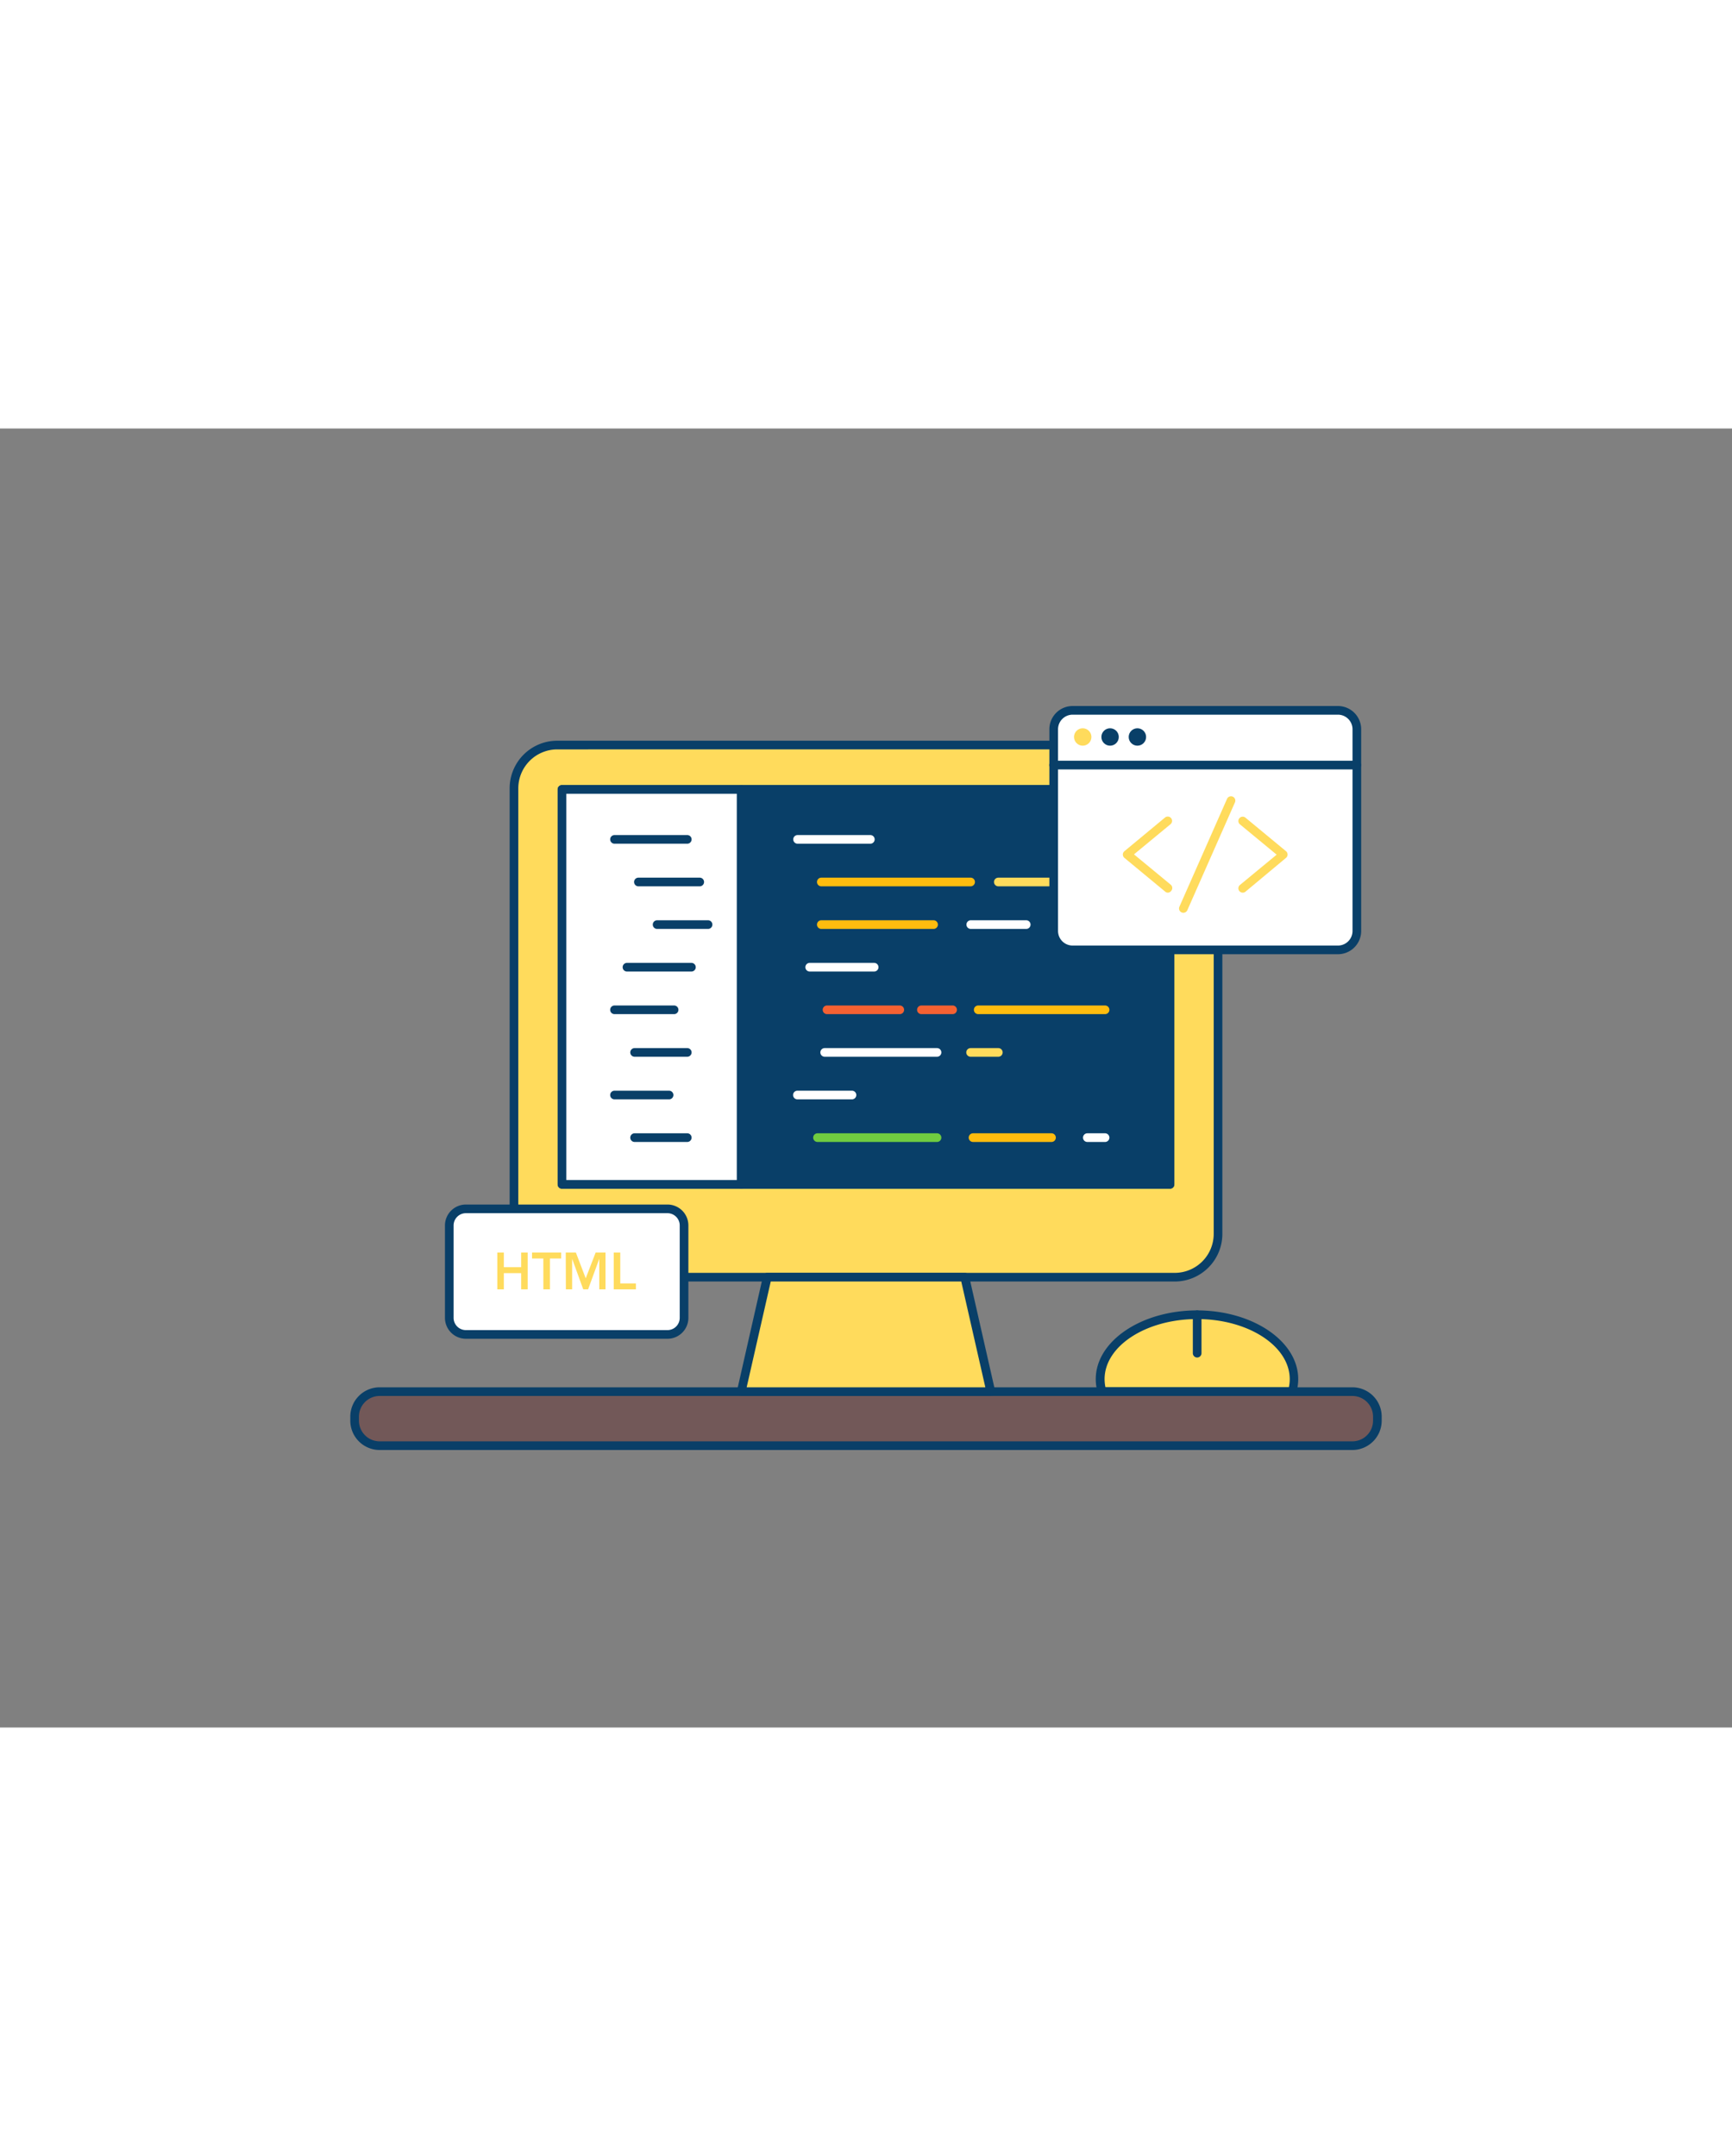 <svg xmlns="http://www.w3.org/2000/svg" viewBox="0 0 400 300" data-imageid="online-presentation-0" imageName="Web development" class="illustrations_image" style="width: 241px;"><rect x="0" y="0" width="400" height="300" fill="#808080" stroke="none"/><g id="_03_web_development_outline" data-name="#03_web_development_outline"><path d="M298.44,222.43a10.34,10.34,0,0,0,.42-2.88c0-8.22-10-14.88-22.38-14.88s-22.38,6.66-22.38,14.88a10,10,0,0,0,.43,2.88Z" fill="#ffdb5c" class="target-color"/><path d="M298.44,223.43H254.53a1,1,0,0,1-1-.72,11.2,11.2,0,0,1-.47-3.16c0-8.76,10.49-15.88,23.38-15.88s23.38,7.12,23.38,15.88a10.86,10.86,0,0,1-.47,3.16A1,1,0,0,1,298.44,223.43Zm-43.14-2h42.36a9.32,9.32,0,0,0,.2-1.88c0-7.66-9.59-13.88-21.38-13.88s-21.38,6.22-21.38,13.88A9.32,9.32,0,0,0,255.3,221.43Z" fill="#093f68"/><path d="M276.48,214.55a1,1,0,0,1-1-1v-8.88a1,1,0,1,1,2,0v8.88A1,1,0,0,1,276.48,214.55Z" fill="#093f68"/><rect x="81.9" y="222.43" width="236.2" height="12.48" rx="5.77" fill="#725858"/><path d="M312.33,235.91H87.67a6.78,6.78,0,0,1-6.77-6.77v-.94a6.78,6.78,0,0,1,6.77-6.77H312.33a6.78,6.78,0,0,1,6.77,6.77v.94A6.78,6.78,0,0,1,312.33,235.91ZM87.67,223.43a4.78,4.78,0,0,0-4.77,4.77v.94a4.78,4.78,0,0,0,4.77,4.77H312.33a4.78,4.78,0,0,0,4.77-4.77v-.94a4.78,4.78,0,0,0-4.77-4.77Z" fill="#093f68"/><rect x="118.71" y="73.11" width="162.58" height="122.89" rx="9.99" fill="#ffdb5c" class="target-color"/><path d="M271.3,197H128.7a11,11,0,0,1-11-11V83.1a11,11,0,0,1,11-11H271.3a11,11,0,0,1,11,11V186A11,11,0,0,1,271.3,197ZM128.7,74.11a9,9,0,0,0-9,9V186a9,9,0,0,0,9,9H271.3a9,9,0,0,0,9-9V83.1a9,9,0,0,0-9-9Z" fill="#093f68"/><polygon points="228.82 222.43 171.18 222.43 177.2 196 222.8 196 228.82 222.43" fill="#ffdb5c" class="target-color"/><path d="M228.82,223.43H171.18a1,1,0,0,1-.78-.38,1,1,0,0,1-.19-.84l6-26.43a1,1,0,0,1,1-.78h45.6a1,1,0,0,1,1,.78l6,26.43a1,1,0,0,1-.19.84A1,1,0,0,1,228.82,223.43Zm-56.38-2h55.12L222,197H178Z" fill="#093f68"/><rect x="129.79" y="83.35" width="140.41" height="91.21" fill="#fff"/><path d="M270.21,175.56H129.79a1,1,0,0,1-1-1V83.35a1,1,0,0,1,1-1H270.21a1,1,0,0,1,1,1v91.21A1,1,0,0,1,270.21,175.56Zm-139.42-2H269.21V84.35H130.79Z" fill="#093f68"/><rect x="129.79" y="83.35" width="41.39" height="91.21" fill="#fff"/><path d="M171.18,175.56H129.79a1,1,0,0,1-1-1V83.35a1,1,0,0,1,1-1h41.39a1,1,0,0,1,1,1v91.21A1,1,0,0,1,171.18,175.56Zm-40.39-2h39.39V84.35H130.79Z" fill="#093f68"/><rect x="171.18" y="83.35" width="99.02" height="91.21" fill="#093f68"/><path d="M270.21,175.56h-99a1,1,0,0,1-1-1V83.35a1,1,0,0,1,1-1h99a1,1,0,0,1,1,1v91.21A1,1,0,0,1,270.21,175.56Zm-98-2h97V84.35h-97Z" fill="#093f68"/><path d="M158.72,95.89h-16.8a1,1,0,0,1,0-2h16.8a1,1,0,0,1,0,2Z" fill="#093f68"/><path d="M161.6,105.73H147.44a1,1,0,0,1,0-2H161.6a1,1,0,0,1,0,2Z" fill="#093f68"/><path d="M163.52,115.57H151.76a1,1,0,0,1,0-2h11.76a1,1,0,1,1,0,2Z" fill="#093f68"/><path d="M159.68,125.41H144.8a1,1,0,0,1,0-2h14.88a1,1,0,0,1,0,2Z" fill="#093f68"/><path d="M155.68,135.25H141.92a1,1,0,1,1,0-2h13.76a1,1,0,0,1,0,2Z" fill="#093f68"/><path d="M158.72,145.09H146.56a1,1,0,0,1,0-2h12.16a1,1,0,0,1,0,2Z" fill="#093f68"/><path d="M154.52,154.93h-12.6a1,1,0,0,1,0-2h12.6a1,1,0,1,1,0,2Z" fill="#093f68"/><path d="M158.72,164.77H146.56a1,1,0,0,1,0-2h12.16a1,1,0,0,1,0,2Z" fill="#093f68"/><path d="M201,95.89h-16.8a1,1,0,0,1,0-2H201a1,1,0,0,1,0,2Z" fill="#fff"/><path d="M224.16,105.73H189.68a1,1,0,0,1,0-2h34.48a1,1,0,0,1,0,2Z" fill="#ffbc0e"/><path d="M215.6,115.57H189.68a1,1,0,0,1,0-2H215.6a1,1,0,0,1,0,2Z" fill="#ffbc0e"/><path d="M201.92,125.41H187a1,1,0,0,1,0-2h14.88a1,1,0,0,1,0,2Z" fill="#fff"/><path d="M207.84,135.25H191a1,1,0,1,1,0-2h16.8a1,1,0,1,1,0,2Z" fill="#f56132"/><path d="M216.4,145.09H190.46a1,1,0,0,1,0-2H216.4a1,1,0,0,1,0,2Z" fill="#fff"/><path d="M196.76,154.93h-12.6a1,1,0,0,1,0-2h12.6a1,1,0,0,1,0,2Z" fill="#fff"/><path d="M216.4,164.77H188.8a1,1,0,0,1,0-2h27.6a1,1,0,0,1,0,2Z" fill="#70cc40"/><path d="M242.84,164.77H224.72a1,1,0,0,1,0-2h18.12a1,1,0,0,1,0,2Z" fill="#ffbc0e"/><path d="M237,115.57h-12.8a1,1,0,0,1,0-2H237a1,1,0,0,1,0,2Z" fill="#fff"/><path d="M255.21,105.73H230.56a1,1,0,0,1,0-2h24.65a1,1,0,1,1,0,2Z" fill="#ffdb5c" class="target-color"/><path d="M251.12,115.57h-7.2a1,1,0,0,1,0-2h7.2a1,1,0,0,1,0,2Z" fill="#f56132"/><path d="M220,135.25h-7.2a1,1,0,0,1,0-2H220a1,1,0,0,1,0,2Z" fill="#f56132"/><path d="M255.21,135.25H225.92a1,1,0,1,1,0-2h29.29a1,1,0,1,1,0,2Z" fill="#ffbc0e"/><path d="M230.56,145.09h-6.4a1,1,0,0,1,0-2h6.4a1,1,0,0,1,0,2Z" fill="#ffdb5c" class="target-color"/><path d="M255.21,164.77h-4.09a1,1,0,0,1,0-2h4.09a1,1,0,0,1,0,2Z" fill="#fff"/><rect x="243.35" y="65.09" width="69.99" height="55.32" rx="4.36" fill="#fff"/><path d="M309,121.41H247.71a5.37,5.37,0,0,1-5.36-5.36V69.45a5.37,5.37,0,0,1,5.36-5.36H309a5.37,5.37,0,0,1,5.36,5.36v46.6A5.37,5.37,0,0,1,309,121.41ZM247.71,66.09a3.37,3.37,0,0,0-3.36,3.36v46.6a3.37,3.37,0,0,0,3.36,3.36H309a3.37,3.37,0,0,0,3.36-3.36V69.45A3.37,3.37,0,0,0,309,66.09Z" fill="#093f68"/><path d="M313.34,78.73h-70a1,1,0,0,1,0-2h70a1,1,0,0,1,0,2Z" fill="#093f68"/><circle cx="250.05" cy="71.24" r="2.01" fill="#ffdb5c" class="target-color"/><circle cx="256.37" cy="71.24" r="2.01" fill="#093f68"/><circle cx="262.68" cy="71.24" r="2.01" fill="#093f68"/><path d="M269.73,107.19a.94.94,0,0,1-.63-.23l-9.42-7.8a1,1,0,0,1,0-1.54l9.42-7.81a1,1,0,0,1,1.27,1.54l-8.48,7,8.48,7a1,1,0,0,1,.13,1.41A1,1,0,0,1,269.73,107.19Z" fill="#ffdb5c" class="target-color"/><path d="M287,107.19a1,1,0,0,1-.77-.36,1,1,0,0,1,.13-1.41l8.48-7-8.48-7a1,1,0,0,1,1.28-1.54L297,97.62a1,1,0,0,1,0,1.54L287.6,107A1,1,0,0,1,287,107.19Z" fill="#ffdb5c" class="target-color"/><path d="M273.29,111.84a1.14,1.14,0,0,1-.4-.08,1,1,0,0,1-.51-1.32l11-24.91a1,1,0,0,1,1.32-.51,1,1,0,0,1,.51,1.32l-11,24.91A1,1,0,0,1,273.29,111.84Z" fill="#ffdb5c" class="target-color"/><rect x="103.76" y="180.22" width="54.22" height="28.99" rx="3.83" fill="#fff"/><path d="M154.15,210.22H107.59a4.84,4.84,0,0,1-4.83-4.83V184.05a4.84,4.84,0,0,1,4.83-4.83h46.56a4.83,4.83,0,0,1,4.83,4.83v21.34A4.83,4.83,0,0,1,154.15,210.22Zm-46.56-29a2.83,2.83,0,0,0-2.83,2.83v21.34a2.83,2.83,0,0,0,2.83,2.83h46.56a2.83,2.83,0,0,0,2.83-2.83V184.05a2.83,2.83,0,0,0-2.83-2.83Z" fill="#093f68"/><path d="M114.85,190.31h1.51v3.38h4v-3.38h1.51v8.5h-1.51v-3.75h-4v3.75h-1.51Z" fill="#ffdb5c" class="target-color"/><path d="M125.48,191.68h-2.61v-1.37h6.72v1.37H127v7.13h-1.51Z" fill="#ffdb5c" class="target-color"/><path d="M130.66,190.31H133l2.27,5.95,2.29-5.95h2.28v8.5h-1.44v-7.06h0l-2.58,7.06H134.7l-2.57-7.06h0v7.06h-1.44Z" fill="#ffdb5c" class="target-color"/><path d="M141.74,190.31h1.51v7.13h3.61v1.37h-5.12Z" fill="#ffdb5c" class="target-color"/></g></svg>
